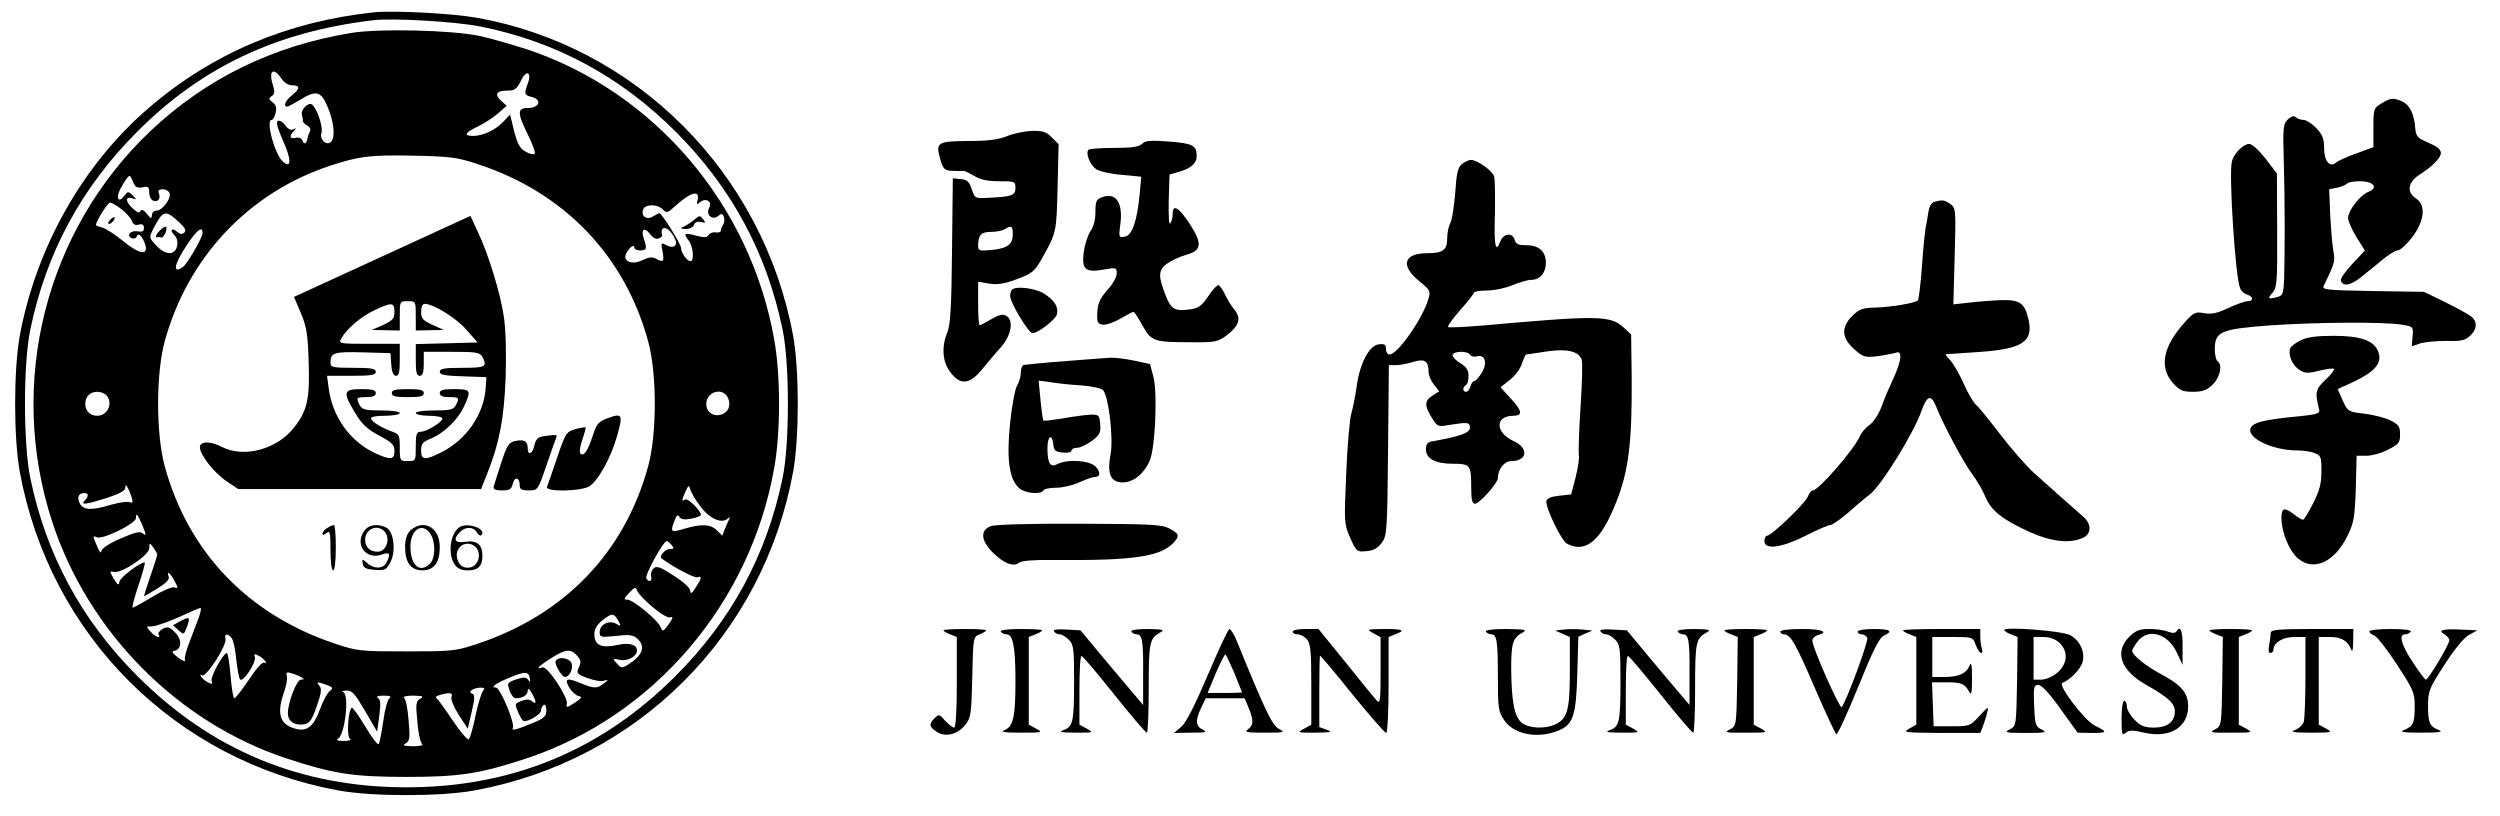 <?xml version="1.0" standalone="no"?>
<!DOCTYPE svg PUBLIC "-//W3C//DTD SVG 20010904//EN"
 "http://www.w3.org/TR/2001/REC-SVG-20010904/DTD/svg10.dtd">
<svg version="1.0" xmlns="http://www.w3.org/2000/svg"
 width="938pt" height="306pt" viewBox="0 0 938 306"
 preserveAspectRatio="xMidYMid meet">

<g transform="translate(0,306) scale(0.1,-0.1)"
fill="#000000" stroke="none">
<path d="M1405 3014 c-325 -34 -609 -154 -847 -359 -247 -212 -423 -524 -484
-856 -23 -128 -23 -380 0 -508 112 -614 583 -1085 1197 -1197 128 -23 380 -23
508 0 614 112 1085 583 1197 1197 23 128 23 380 0 508 -112 611 -589 1090
-1191 1195 -91 16 -307 27 -380 20z m395 -53 c284 -56 528 -188 735 -395 209
-209 341 -453 401 -741 27 -128 27 -432 0 -560 -60 -288 -192 -532 -401 -741
-278 -279 -614 -418 -1010 -418 -396 0 -732 139 -1010 418 -209 209 -341 453
-401 741 -27 128 -27 432 0 560 60 288 192 532 401 741 241 242 522 375 885
418 73 9 309 -5 400 -23z"/>
<path d="M1315 2936 c-294 -49 -542 -171 -751 -368 -394 -374 -538 -946 -368
-1466 135 -413 469 -751 877 -887 176 -58 251 -70 452 -70 201 0 276 12 452
70 478 159 839 583 928 1090 24 133 24 347 0 480 -89 507 -450 931 -928 1090
-56 18 -136 41 -177 50 -103 22 -380 29 -485 11z m-259 -171 c10 -15 26 -25
40 -25 31 0 30 -13 -1 -38 -24 -19 -34 -42 -17 -42 4 0 25 12 47 25 61 38 79
33 103 -23 25 -57 31 -117 14 -134 -17 -17 -44 9 -36 34 8 25 -23 108 -41 108
-17 0 -38 -27 -32 -42 2 -7 4 -17 3 -21 0 -5 7 -13 17 -18 10 -6 14 -15 10
-22 -4 -7 -8 -18 -9 -25 -4 -22 -13 -26 -19 -10 -4 10 -14 14 -26 11 -22 -6
-25 7 -6 26 10 11 9 12 -2 6 -9 -5 -20 0 -31 15 -9 13 -22 20 -28 16 -7 -4 0
-29 19 -72 33 -72 33 -110 0 -80 -31 28 -65 156 -42 156 5 0 12 12 15 26 5 19
2 30 -11 40 -15 12 -16 15 -4 23 12 8 13 16 4 45 -16 52 4 65 33 21z m924 -19
c-14 -39 -13 -43 16 -50 38 -10 28 -41 -14 -41 -42 0 -42 -18 -1 -101 18 -36
29 -68 25 -71 -4 -4 -19 -1 -34 8 -21 11 -30 28 -43 77 l-15 62 -25 -26 c-28
-31 -77 -54 -114 -54 -37 0 -31 12 17 35 24 11 57 33 76 49 l33 29 -21 19
c-26 24 -18 38 24 38 27 0 35 6 50 36 20 44 43 35 26 -10z m-190 -301 c326
-106 554 -343 642 -666 33 -121 33 -347 0 -468 -88 -323 -313 -558 -642 -667
-81 -27 -94 -28 -265 -28 -171 0 -184 1 -265 28 -329 109 -554 344 -642 667
-33 121 -33 347 0 468 86 315 315 559 623 660 108 35 147 40 309 37 137 -3
165 -6 240 -31z m-1290 -69 c7 -18 14 -22 34 -19 22 5 26 2 26 -20 0 -14 7
-27 15 -30 17 -7 29 8 21 28 -4 10 1 15 15 15 11 0 22 -7 25 -14 8 -20 -26
-65 -48 -66 -10 0 -18 -8 -18 -17 -1 -15 -3 -15 -19 5 -13 15 -21 18 -24 10
-3 -9 -12 -6 -30 11 -28 25 -27 47 2 36 14 -5 14 -4 -1 12 -17 16 -18 16 -32
-2 -20 -28 -32 -10 -16 23 16 31 31 52 36 52 3 0 9 -11 14 -24z m2117 -68 c-4
-15 -3 -17 9 -7 22 18 47 4 35 -20 -14 -26 11 -50 34 -31 12 10 16 9 21 -3 3
-9 2 -22 -2 -29 -5 -7 -9 -17 -9 -23 0 -5 -9 -9 -19 -7 -10 2 -22 -2 -27 -9
-6 -11 -17 -11 -48 -3 -44 12 -48 9 -26 -20 16 -21 20 -76 6 -76 -13 0 -35 30
-36 51 -2 17 -72 129 -81 129 -3 0 -13 -6 -24 -12 -23 -15 -46 1 -37 26 8 21
54 21 74 0 14 -14 18 -13 42 9 62 57 99 67 88 25z m-2161 -33 c18 -14 35 -34
39 -44 4 -13 12 -17 25 -14 14 4 20 0 20 -12 0 -13 -6 -16 -24 -13 -27 5 -44
-17 -21 -26 8 -3 16 0 18 7 6 16 22 0 32 -31 12 -41 -21 -37 -81 12 -31 25
-67 49 -80 52 -13 3 -24 8 -24 10 0 13 44 84 53 84 5 0 25 -11 43 -25z m213
-46 c24 -22 31 -33 23 -41 -8 -8 -15 -8 -27 2 -21 18 -30 6 -10 -13 10 -11 13
-25 9 -42 -9 -34 -43 -33 -78 4 -27 29 -27 29 -11 62 36 70 45 73 94 28z
m1862 -62 c15 -27 -2 -42 -31 -27 -20 11 -21 10 -14 -24 7 -38 3 -42 -26 -26
-12 7 -27 5 -49 -6 -40 -20 -77 -4 -61 26 12 23 30 35 30 21 0 -11 32 -15 42
-5 3 3 1 18 -5 34 -14 38 -1 51 22 22 11 -15 23 -21 34 -16 9 3 14 10 11 15
-3 5 -2 14 1 19 8 13 31 -3 46 -33z m-1771 18 c0 -16 -58 -116 -74 -127 -40
-28 -33 10 14 81 40 60 60 75 60 46z m-362 -607 c28 -28 7 -78 -33 -78 -27 0
-45 18 -45 45 0 27 18 45 45 45 12 0 26 -5 33 -12z m2332 -8 c15 -29 3 -59
-26 -66 -30 -8 -54 11 -54 40 0 46 59 64 80 26z m-2236 -377 c6 -18 4 -22 -8
-17 -8 3 -39 -1 -70 -10 -73 -22 -103 -20 -116 4 -12 23 -6 40 16 40 17 0 18
-12 2 -28 -18 -18 5 -15 84 10 45 15 68 27 68 37 1 14 2 14 9 1 5 -8 12 -25
15 -37z m2131 -29 c34 -48 80 -70 104 -51 8 7 12 7 8 1 -3 -6 -11 -23 -17 -38
l-10 -26 -20 20 c-24 24 -59 25 -123 6 -50 -15 -53 -13 -36 31 7 20 12 24 18
14 6 -10 19 -12 45 -7 20 4 36 10 36 14 -1 17 -49 64 -59 58 -14 -9 -14 -3 1
30 11 24 13 25 18 8 3 -11 18 -38 35 -60z m-2089 -79 c13 -32 13 -37 1 -27
-11 10 -28 6 -86 -19 -45 -20 -71 -38 -71 -48 -1 -9 -7 -1 -15 18 -18 41 -18
42 -1 35 23 -9 146 52 146 72 0 23 6 16 26 -31z m1984 -70 c10 -12 9 -15 -8
-15 -16 0 -40 -27 -30 -35 39 -30 124 -75 134 -71 19 7 17 -4 -6 -39 -14 -22
-20 -25 -20 -12 0 10 -24 33 -62 57 -49 32 -64 38 -75 28 -8 -6 -12 -20 -10
-30 5 -19 -8 -25 -18 -8 -7 11 64 140 76 140 4 0 12 -7 19 -15z m-1930 -35 c0
-4 -11 -40 -25 -80 -14 -40 -25 -75 -25 -77 0 -1 22 11 49 28 33 20 48 35 44
45 -10 26 6 15 22 -16 14 -26 14 -29 0 -24 -8 4 -45 -12 -83 -35 -38 -23 -71
-41 -74 -41 -4 0 6 38 22 85 16 47 26 85 23 85 -18 0 -93 -57 -95 -73 -2 -15
-6 -13 -21 11 -16 29 -16 30 0 26 28 -7 133 63 133 89 1 22 1 22 15 3 8 -11
15 -23 15 -26z m1859 -198 c32 -27 58 -42 67 -38 11 4 9 -3 -7 -26 -20 -28
-23 -29 -30 -12 -9 26 -103 104 -125 104 -15 0 -14 4 6 25 22 23 25 24 31 8 4
-10 30 -38 58 -61z m-1703 -39 c-8 -21 -24 -62 -35 -92 -12 -30 -20 -60 -17
-68 3 -7 -8 -3 -25 9 -22 17 -27 24 -15 26 28 6 30 42 3 69 -21 21 -28 23 -46
14 -12 -7 -19 -16 -16 -22 11 -17 -12 -9 -30 11 -18 19 -17 20 6 20 13 0 58
16 99 34 41 19 78 35 82 35 4 1 1 -16 -6 -36z m1575 -14 c10 -19 9 -20 -10 -9
-27 14 -61 -3 -61 -32 0 -19 4 -20 61 -14 50 6 64 4 80 -10 32 -29 21 -62 -32
-96 -25 -16 -28 -16 -45 3 -17 19 -16 19 13 13 28 -6 63 14 63 35 0 23 -29 31
-74 21 -59 -13 -86 -1 -86 40 0 20 9 36 32 54 34 27 42 26 59 -5z m-1452 -63
c6 -7 14 -42 17 -77 4 -35 10 -70 14 -77 9 -18 64 64 56 84 -4 11 -2 12 14 4
10 -5 22 -15 26 -22 4 -7 3 -8 -4 -4 -7 4 -30 -21 -58 -64 -26 -38 -50 -70
-55 -70 -4 0 -10 38 -14 85 -4 47 -10 85 -14 85 -13 0 -63 -91 -57 -105 4 -13
2 -13 -14 -5 -10 5 -22 15 -26 22 -4 7 -3 8 4 4 15 -9 94 113 88 137 -5 20 7
22 23 3z m1296 -66 c15 -16 16 -25 7 -44 -10 -22 -8 -25 32 -40 24 -9 52 -14
62 -10 18 5 18 5 0 -10 -25 -20 -37 -20 -83 -1 -57 24 -67 20 -47 -15 10 -16
26 -30 36 -32 14 -2 10 -8 -16 -25 -29 -19 -33 -19 -29 -5 6 25 -74 145 -92
138 -29 -11 -14 5 32 34 55 35 74 37 98 10z m-1035 -81 c13 -7 13 -8 -1 -9
-16 0 -49 -86 -49 -127 0 -28 23 -45 57 -41 24 3 31 11 51 67 17 48 20 67 11
77 -14 17 -9 17 27 4 24 -9 25 -12 11 -23 -9 -7 -26 -38 -37 -70 -23 -62 -48
-82 -88 -72 -62 15 -75 55 -47 136 9 24 14 52 11 62 -3 14 0 17 17 11 12 -3
29 -10 37 -15z m858 -5 c2 -14 1 -16 -6 -5 -8 11 -16 11 -45 2 -34 -12 -35
-13 -25 -42 5 -16 16 -29 23 -29 26 0 45 12 45 29 1 11 5 8 15 -9 18 -32 19
-46 1 -31 -9 8 -21 8 -40 1 -24 -9 -25 -12 -14 -37 6 -15 15 -32 19 -36 10
-12 69 21 69 38 0 7 5 17 10 20 6 4 10 -5 10 -20 0 -21 -8 -29 -42 -44 -64
-27 -91 -35 -84 -23 10 16 -47 152 -63 152 -24 0 0 17 54 39 57 23 69 22 73
-5z m-176 -47 c-6 -7 -19 -49 -28 -93 -9 -43 -20 -83 -25 -88 -4 -4 -31 27
-60 70 -29 44 -57 82 -62 85 -5 3 2 9 15 12 37 10 48 8 42 -8 -4 -8 9 -38 27
-67 l34 -52 15 64 c12 52 12 64 1 68 -18 6 6 22 33 22 14 0 16 -3 8 -13z
m-442 -75 l45 -77 8 59 c6 45 5 61 -5 67 -8 6 -1 9 22 9 23 0 30 -3 22 -9 -8
-4 -18 -43 -24 -87 -6 -43 -14 -82 -17 -86 -4 -4 -27 26 -51 67 -24 40 -47 72
-50 70 -14 -9 -20 -109 -7 -117 7 -4 -2 -8 -23 -8 -23 0 -31 3 -21 9 26 17 42
165 19 174 -7 3 -2 6 12 6 21 1 32 -12 70 -77z m207 47 c-16 -10 -18 -19 -11
-87 3 -43 12 -80 18 -84 6 -4 -9 -8 -34 -8 -35 1 -41 3 -28 11 15 8 17 20 11
87 -3 42 -11 80 -17 84 -6 4 9 8 34 8 37 -1 42 -3 27 -11z"/>
<path d="M1434 2098 l-331 -152 26 -61 c21 -50 26 -80 29 -180 5 -141 -5 -185
-53 -247 -63 -83 -189 -118 -272 -75 -44 23 -83 22 -83 -1 0 -29 55 -98 102
-129 l42 -28 455 0 456 0 23 58 c46 115 63 206 69 358 3 91 1 177 -6 227 -13
92 -59 240 -99 324 l-27 58 -331 -152z m126 -223 l0 -55 53 1 52 1 -42 19
c-37 17 -43 24 -43 49 0 17 5 30 13 30 33 0 117 -52 156 -96 l43 -49 -116 -3
-116 -3 0 -59 c0 -47 3 -60 15 -60 11 0 15 12 15 45 l0 45 105 0 c93 0 105 -2
115 -19 19 -37 12 -41 -75 -41 -68 0 -85 -3 -85 -15 0 -11 19 -15 88 -17 l87
-3 -3 -45 c-8 -96 -72 -189 -164 -236 -63 -32 -78 -31 -78 6 0 25 6 32 38 45
49 21 100 70 123 120 28 61 26 65 -36 65 -42 0 -55 -3 -55 -15 0 -10 11 -15
35 -15 38 0 40 -2 25 -31 -9 -16 -22 -19 -80 -19 -40 0 -70 -4 -70 -10 0 -5
23 -10 50 -10 28 0 50 -5 50 -10 0 -14 -60 -50 -82 -50 -15 0 -18 -9 -18 -55
0 -54 0 -55 -30 -55 -29 0 -30 1 -30 50 0 46 -2 51 -27 60 -40 14 -77 37 -81
49 -2 7 17 11 52 11 31 0 56 5 56 10 0 6 -30 10 -70 10 -58 0 -71 3 -80 19
-15 29 -13 31 25 31 24 0 35 5 35 15 0 12 -13 15 -55 15 -67 0 -70 -11 -22
-90 25 -42 45 -60 89 -84 49 -26 58 -35 58 -58 0 -34 -14 -35 -75 -7 -91 43
-157 135 -171 238 l-7 51 92 0 c74 0 91 3 91 15 0 12 -16 15 -85 15 -74 0 -85
2 -85 18 0 39 13 43 121 40 l104 -3 3 -42 c2 -29 8 -43 18 -43 11 0 14 14 14
60 l0 60 -115 0 c-111 0 -115 1 -105 19 19 36 75 84 125 107 65 31 75 30 75
-6 0 -25 -6 -32 -42 -49 l-43 -19 53 -1 52 -1 0 55 c0 54 0 55 30 55 30 0 30
-1 30 -55z"/>
<path d="M1470 1585 c0 -12 13 -15 60 -15 47 0 60 3 60 15 0 12 -13 15 -60 15
-47 0 -60 -3 -60 -15z"/>
<path d="M2283 1492 c-38 -14 -45 -22 -59 -67 -19 -58 -34 -79 -46 -67 -5 5
-2 27 7 52 8 24 14 45 12 46 -2 2 -19 -1 -38 -6 -34 -10 -37 -14 -69 -108 -18
-53 -35 -103 -38 -109 -6 -19 121 -17 157 1 32 17 82 105 106 189 23 81 20 88
-32 69z"/>
<path d="M2038 1423 c-20 -3 -28 -12 -33 -34 -7 -33 -25 -40 -25 -10 0 26 -14
34 -48 26 -23 -5 -30 -16 -52 -83 -14 -42 -26 -83 -28 -89 -2 -9 8 -13 31 -13
29 0 36 4 41 25 7 29 26 24 26 -6 0 -15 7 -19 34 -19 34 0 34 0 66 93 17 50
34 98 37 105 5 12 1 12 -49 5z"/>
<path d="M1228 1079 c-10 -5 -18 -15 -18 -21 0 -7 5 -6 15 2 13 11 15 3 15
-64 0 -44 4 -76 10 -76 6 0 10 35 10 85 0 47 -3 85 -7 85 -5 0 -16 -5 -25 -11z"/>
<path d="M1365 1066 c-34 -51 9 -107 66 -87 32 11 36 4 19 -30 -13 -24 -47
-25 -73 -1 -19 16 -19 16 -16 -3 3 -16 13 -21 46 -23 38 -3 43 0 58 29 21 40
13 114 -15 129 -33 17 -68 12 -85 -14z m71 6 c32 -22 18 -82 -19 -82 -29 0
-47 17 -47 45 0 36 37 57 66 37z"/>
<path d="M1540 1070 c-14 -14 -20 -33 -20 -63 0 -58 22 -87 65 -87 43 0 65 29
65 87 0 50 -26 83 -65 83 -14 0 -34 -9 -45 -20z m74 -12 c21 -29 20 -92 0
-112 -38 -39 -74 -8 -74 63 0 64 44 93 74 49z"/>
<path d="M1724 1082 c-35 -23 -45 -102 -18 -140 10 -15 25 -22 48 -22 40 0 56
15 56 56 0 41 -21 58 -65 51 -39 -6 -47 9 -19 37 20 21 51 20 63 -1 5 -10 13
-15 17 -11 22 23 -52 50 -82 30z m67 -83 c16 -31 -3 -69 -36 -69 -17 0 -29 8
-36 24 -15 32 4 66 36 66 15 0 29 -9 36 -21z"/>
<path d="M2599 2231 c-13 -10 -31 -21 -39 -24 -9 -3 -4 -6 11 -6 16 -1 29 6
33 15 4 11 13 14 27 11 16 -4 18 -3 8 9 -14 17 -12 18 -40 -5z"/>
<path d="M412 2234 c-7 -8 -8 -14 -3 -14 10 0 25 19 20 25 -2 1 -10 -3 -17
-11z"/>
<path d="M595 2190 c-10 -11 -13 -20 -7 -20 7 0 15 0 19 -1 4 0 10 9 15 20 9
27 -4 27 -27 1z"/>
<path d="M672 727 l-23 -13 20 -18 c20 -18 21 -18 31 8 16 42 12 45 -28 23z"/>
<path d="M2085 580 c-6 -10 22 -60 35 -60 16 0 31 30 25 50 -7 21 -49 29 -60
10z"/>
<path d="M8935 2672 c-29 -18 -30 -21 -30 -91 l0 -73 -62 -23 c-35 -12 -70
-28 -78 -35 -24 -20 -45 5 -45 55 0 34 -6 50 -29 74 -16 17 -38 31 -48 31 -10
0 -24 5 -29 10 -7 7 -17 4 -30 -8 -18 -18 -19 -29 -15 -168 4 -148 4 -313 1
-431 -2 -53 -5 -62 -24 -67 -36 -10 -40 -7 -20 15 17 20 19 38 18 234 l-1 214
-42 55 c-25 32 -51 56 -62 56 -22 0 -58 -36 -65 -66 -12 -48 13 -435 31 -476
4 -10 15 -20 26 -23 24 -8 25 -25 2 -25 -10 0 -43 -12 -73 -26 -40 -19 -63
-24 -90 -19 -33 6 -40 3 -74 -36 -80 -88 -95 -166 -45 -224 27 -30 37 -35 77
-35 36 0 52 6 74 27 28 27 38 76 18 88 -5 3 -10 23 -10 44 0 67 21 76 205 90
174 12 424 14 495 3 45 -7 45 -8 42 -44 l-3 -37 33 11 c18 5 62 9 98 9 54 -2
69 2 88 19 26 25 28 52 5 72 -10 8 -54 32 -98 54 l-80 39 -192 3 c-177 3 -192
5 -184 20 41 85 43 92 36 129 -4 21 -9 82 -12 136 l-4 97 31 6 c17 4 33 11 36
15 3 5 25 9 49 9 51 0 70 -25 31 -40 -30 -11 -76 -70 -76 -98 0 -11 14 -43 31
-71 l32 -51 -47 -50 c-26 -28 -46 -56 -43 -63 7 -23 37 -18 74 12 21 17 58 46
81 66 24 19 49 35 56 35 16 0 60 47 80 87 24 48 21 89 -10 109 -36 24 -29 62
16 90 49 31 81 65 78 82 -3 15 -13 22 -63 44 -24 11 -31 20 -33 48 -4 53 -21
86 -48 99 -34 15 -44 14 -79 -7z"/>
<path d="M3780 2550 c-33 -14 -72 -19 -148 -19 -116 -1 -123 -5 -103 -72 10
-34 16 -39 44 -40 18 -1 36 -1 40 0 5 1 23 -8 42 -19 23 -14 50 -20 94 -20 58
0 61 -1 61 -25 0 -28 -13 -33 -99 -37 -53 -3 -53 -3 -65 32 -9 28 -17 36 -41
38 l-30 3 -3 -272 c-2 -209 -6 -280 -18 -307 -22 -54 -18 -110 12 -149 38 -50
73 -46 121 14 21 25 52 63 70 82 37 43 47 98 20 115 -14 9 -26 6 -57 -11 -21
-13 -41 -23 -44 -23 -4 0 -6 37 -6 81 l0 82 41 -7 c29 -5 57 -1 100 15 62 23
71 30 100 82 53 95 53 96 57 264 l4 162 -26 26 c-20 20 -34 25 -73 24 -26 -1
-68 -9 -93 -19z m20 -369 c0 -38 -20 -53 -80 -59 -45 -4 -50 -3 -50 16 0 40
11 52 49 52 20 0 43 5 51 10 24 16 30 12 30 -19z"/>
<path d="M4285 2520 c-12 -11 -38 -15 -105 -15 -49 0 -92 -3 -96 -7 -12 -13 6
-57 29 -73 12 -8 56 -18 96 -21 l73 -7 -6 -66 c-10 -103 -29 -155 -56 -159
-22 -4 -23 -2 -17 43 12 83 -15 125 -68 105 -22 -8 -25 -15 -25 -56 0 -29 -7
-56 -19 -72 -10 -15 -21 -50 -25 -79 -8 -65 7 -77 78 -64 44 8 46 7 46 -15 0
-13 -16 -42 -36 -63 -27 -31 -35 -49 -37 -83 -2 -37 1 -43 20 -46 12 -2 42 8
66 22 24 14 46 26 50 26 3 0 18 -23 33 -50 33 -60 42 -64 180 -64 95 -1 102 1
137 26 47 37 55 63 28 97 -12 14 -28 41 -36 59 -9 17 -19 32 -24 32 -6 0 -23
-19 -38 -42 -22 -33 -36 -44 -63 -48 -59 -9 -74 -2 -93 43 -32 79 -32 101 -1
126 16 12 48 27 71 34 62 16 66 41 17 117 -41 62 -64 76 -64 38 0 -13 -4 -29
-9 -36 -5 -8 -7 28 -6 85 l3 98 34 10 c46 13 68 32 68 59 0 40 -14 48 -104 55
-70 5 -89 4 -101 -9z"/>
<path d="M5486 2445 c-16 -12 -21 -33 -26 -108 -4 -51 -12 -103 -19 -115 -6
-11 -11 -36 -11 -54 0 -46 -15 -58 -75 -58 -88 0 -102 -46 -31 -104 41 -33 44
-39 36 -66 -21 -74 -116 -210 -146 -210 -8 0 -14 9 -14 21 0 16 -5 20 -27 17
-36 -4 -72 -73 -83 -160 -5 -34 -14 -80 -20 -100 -6 -21 -15 -122 -19 -225 -8
-184 -8 -189 15 -241 23 -52 25 -53 60 -50 27 2 43 11 58 31 20 27 21 41 24
348 l3 319 26 0 c14 0 43 5 65 12 44 13 58 4 58 -38 0 -12 9 -33 20 -47 l20
-25 -25 -16 c-31 -20 -31 -38 -3 -83 20 -33 23 -35 62 -28 75 12 81 11 81 -10
0 -19 -34 -32 -142 -51 -17 -3 -23 -11 -23 -29 0 -36 35 -55 101 -55 66 0 69
-4 69 -91 0 -44 4 -59 14 -59 17 0 86 78 86 96 0 33 24 64 50 64 61 0 67 49 9
75 -69 32 -71 94 -2 95 37 0 35 18 -7 63 l-40 44 34 27 c19 14 40 42 46 61 6
19 14 35 16 35 3 0 37 5 75 11 78 12 124 1 134 -32 3 -10 1 -91 -5 -180 -6
-89 -8 -169 -6 -178 2 -9 -3 -45 -12 -81 l-17 -65 -45 -5 c-30 -3 -46 -10 -48
-20 -4 -24 56 -148 77 -160 71 -37 128 11 185 156 47 117 60 227 58 474 l-2
155 -29 27 c-50 45 -98 45 -524 7 -70 -6 -131 -9 -134 -6 -3 3 18 32 46 64 28
31 51 61 51 65 0 4 22 8 49 8 27 0 70 9 96 20 26 11 57 20 70 20 33 0 55 26
55 64 0 43 -26 66 -74 66 -29 0 -39 4 -43 20 -8 29 -42 25 -54 -6 -18 -48 -24
-14 -20 106 1 65 0 127 -3 138 -7 22 -64 62 -87 62 -8 0 -23 -7 -33 -15z m30
-716 c3 -6 15 -9 25 -6 31 8 41 -24 19 -61 -11 -18 -24 -32 -29 -32 -5 0 -11
-9 -14 -20 -3 -11 -10 -20 -16 -20 -14 0 -14 17 -1 25 6 3 10 19 10 35 0 21
-8 33 -30 47 -16 9 -30 23 -30 30 0 16 56 18 66 2z"/>
<path d="M7258 2303 c-11 -3 -20 -18 -23 -41 -3 -20 -8 -48 -11 -62 -2 -14 -9
-78 -13 -143 -5 -65 -12 -121 -15 -124 -10 -10 -98 -25 -158 -27 -48 -1 -61
-5 -87 -30 -44 -43 -42 -84 6 -126 32 -29 41 -32 82 -27 25 3 56 9 69 12 18 6
22 4 22 -16 0 -13 -12 -49 -26 -79 -14 -30 -35 -78 -45 -107 -11 -29 -31 -58
-45 -68 -14 -9 -31 -29 -37 -44 -21 -48 -154 -201 -175 -201 -6 0 -14 -10 -19
-23 -9 -25 -136 -147 -153 -147 -5 0 -10 -9 -10 -20 0 -34 64 -26 155 20 43
22 84 40 92 40 7 0 35 19 62 42 27 24 67 58 89 75 43 35 161 226 191 310 21
60 37 65 56 16 26 -66 106 -216 137 -255 15 -21 37 -57 47 -82 23 -53 62 -84
164 -131 81 -37 152 -46 202 -23 32 14 33 51 3 78 -36 31 -128 113 -187 166
-30 27 -86 92 -126 144 -40 52 -80 102 -90 110 -10 8 -31 44 -47 80 -16 36
-39 75 -50 88 -12 12 -20 22 -17 23 2 0 56 4 119 8 167 11 210 38 191 122 -14
61 -31 74 -99 73 -31 -1 -85 -5 -120 -9 l-63 -7 5 181 c5 177 4 181 -17 196
-22 15 -29 16 -59 8z"/>
<path d="M3797 1973 c-4 -3 -7 -14 -7 -24 0 -24 69 -139 84 -139 20 0 84 49
91 69 8 28 -8 55 -49 80 -32 20 -105 29 -119 14z"/>
<path d="M8632 1783 c-19 -9 -36 -22 -39 -30 -9 -24 7 -62 33 -80 22 -14 32
-15 75 -4 28 7 53 10 56 7 3 -3 -11 -22 -32 -41 -38 -37 -40 -45 -23 -115 2
-11 -14 -16 -77 -22 -126 -12 -167 -22 -179 -41 -23 -37 77 -87 173 -87 22 0
51 -4 65 -10 24 -9 26 -14 26 -68 0 -46 -7 -73 -31 -120 -17 -34 -34 -62 -38
-62 -5 0 -20 9 -34 20 -36 28 -47 25 -47 -13 0 -54 29 -125 63 -153 58 -49
136 -13 184 84 25 51 28 69 32 180 l3 122 37 0 c20 0 57 10 81 23 40 20 45 26
45 57 0 30 -5 37 -37 53 -20 10 -64 21 -98 25 -60 7 -61 8 -80 49 l-19 43 65
30 c76 37 102 69 88 108 -15 44 -65 62 -169 62 -63 0 -100 -5 -123 -17z"/>
<path d="M4035 1708 c-60 -4 -126 -10 -145 -12 -19 -2 -41 -4 -47 -5 -7 0 -13
-13 -13 -29 0 -15 -6 -36 -13 -47 -8 -11 -20 -74 -27 -141 -14 -136 -4 -210
33 -245 22 -20 81 -26 92 -9 3 6 25 10 48 10 23 0 62 9 86 20 24 11 49 20 57
20 23 0 25 19 4 40 -23 23 -106 28 -142 9 -27 -15 -38 2 -38 59 0 46 17 58 22
15 2 -23 8 -29 36 -31 18 -2 32 1 32 7 0 6 10 11 22 11 11 0 36 12 55 26 29
22 34 31 31 62 -3 35 -5 37 -38 36 -19 -1 -66 -7 -103 -14 -38 -6 -70 -10 -72
-8 -2 1 -7 36 -11 77 l-7 73 44 -6 c24 -4 76 -10 116 -12 39 -3 76 -11 82 -18
21 -25 39 -180 28 -240 -14 -75 0 -106 46 -106 40 0 81 34 101 82 21 50 29
253 14 313 l-13 49 -60 13 c-33 7 -71 11 -85 11 -14 -1 -74 -5 -135 -10z"/>
<path d="M3718 1086 c-42 -15 -38 -56 9 -101 41 -40 76 -53 97 -36 8 7 56 11
127 10 310 -3 409 13 457 70 18 22 15 29 -20 48 -29 15 -68 17 -338 18 -180 1
-316 -3 -332 -9z"/>
<path d="M3540 695 c0 -3 11 -10 25 -15 l25 -10 0 -170 c0 -112 -4 -170 -10
-170 -6 0 -21 12 -34 26 -21 25 -23 25 -39 10 -23 -23 -21 -33 8 -52 33 -22
80 -9 109 29 19 25 21 44 24 178 3 148 4 150 28 159 13 5 24 12 24 15 0 3 -36
5 -80 5 -44 0 -80 -2 -80 -5z"/>
<path d="M3755 690 c3 -5 13 -10 21 -10 25 0 34 -47 34 -175 0 -135 -8 -171
-42 -185 -17 -6 1 -9 62 -9 81 0 84 1 58 15 l-28 15 0 165 0 164 25 10 c14 5
25 12 25 15 0 3 -36 5 -81 5 -51 0 -78 -4 -74 -10z"/>
<path d="M3955 691 c3 -6 13 -11 21 -11 8 0 23 -9 34 -20 18 -18 20 -33 20
-152 0 -157 -4 -174 -39 -187 -21 -8 -13 -9 44 -10 68 0 69 0 43 15 l-28 15 0
129 c0 72 3 130 8 129 4 0 59 -65 122 -144 63 -79 118 -144 123 -144 4 -1 7
75 7 167 0 175 3 187 45 210 16 9 7 11 -48 12 -43 0 -66 -4 -62 -10 3 -5 12
-10 20 -10 21 0 25 -25 24 -148 l0 -117 -38 45 c-22 25 -74 88 -118 140 l-79
95 -53 3 c-35 2 -51 0 -46 -7z"/>
<path d="M4532 528 c-50 -117 -82 -180 -100 -195 l-27 -23 65 1 c54 0 61 2 43
11 -27 13 -29 35 -6 83 l17 35 73 0 73 0 15 -36 c19 -47 19 -64 -2 -80 -16
-11 -7 -13 62 -13 75 0 78 1 54 14 -26 14 -48 59 -162 338 -9 20 -20 37 -24
37 -5 0 -41 -78 -81 -172z m100 5 c15 -37 28 -69 28 -70 0 -2 -29 -3 -64 -3
l-65 0 31 75 c18 41 34 72 36 70 3 -3 18 -35 34 -72z"/>
<path d="M4850 690 c0 -5 8 -10 18 -10 11 0 26 -8 35 -18 14 -16 17 -43 17
-170 l0 -151 -27 -15 c-27 -15 -26 -15 42 -15 59 1 66 2 43 11 l-28 10 0 134
c0 74 1 134 3 134 2 0 57 -65 121 -145 65 -80 122 -145 127 -145 5 0 9 81 9
180 l0 180 25 10 c40 15 30 20 -42 20 -66 -1 -67 -1 -40 -16 l27 -15 0 -126
c0 -107 -2 -125 -13 -113 -8 8 -60 72 -117 143 l-103 127 -48 0 c-27 0 -49 -4
-49 -10z"/>
<path d="M5575 690 c3 -5 12 -10 20 -10 21 0 25 -24 25 -159 0 -117 2 -131 23
-162 38 -57 132 -73 211 -37 49 22 60 59 64 211 l4 138 26 12 27 11 -38 4
c-20 2 -52 2 -70 0 l-32 -4 28 -12 27 -12 0 -130 c0 -144 -9 -177 -55 -198
-38 -18 -99 -15 -125 6 -28 22 -39 80 -40 203 0 98 6 116 45 137 16 9 3 11
-63 12 -53 0 -81 -4 -77 -10z"/>
<path d="M6005 691 c3 -6 13 -11 21 -11 8 0 23 -9 34 -20 18 -18 20 -33 20
-152 0 -157 -4 -174 -39 -187 -21 -8 -13 -9 44 -10 68 0 69 0 43 15 l-28 15 0
129 c0 72 3 130 8 129 4 0 59 -65 122 -144 63 -79 118 -144 123 -144 4 -1 7
75 7 167 0 175 3 187 45 210 16 9 7 11 -48 12 -43 0 -66 -4 -62 -10 3 -5 12
-10 20 -10 21 0 25 -25 24 -148 l0 -117 -38 45 c-22 25 -74 88 -118 140 l-79
95 -53 3 c-35 2 -51 0 -46 -7z"/>
<path d="M6470 695 c0 -3 11 -10 25 -15 l25 -10 -2 -167 c-3 -167 -3 -167 -28
-180 -22 -11 -15 -13 60 -12 81 0 84 0 58 15 l-28 15 0 165 0 164 25 10 c14 5
25 12 25 15 0 3 -36 5 -80 5 -44 0 -80 -2 -80 -5z"/>
<path d="M6680 690 c0 -5 6 -10 13 -10 25 0 44 -33 117 -203 40 -92 76 -170
80 -172 4 -3 41 77 82 178 55 136 79 184 96 192 37 17 25 25 -38 25 -33 0 -60
-4 -60 -10 0 -5 7 -10 15 -10 9 0 18 -6 21 -14 5 -13 -79 -239 -96 -259 -7 -8
-110 223 -110 249 0 9 9 18 20 21 45 12 15 23 -60 23 -47 0 -80 -4 -80 -10z"/>
<path d="M7140 695 c0 -3 11 -10 25 -15 l25 -10 0 -164 0 -165 -27 -15 c-26
-14 -17 -15 120 -16 l147 0 10 25 c5 14 13 38 16 52 6 24 4 23 -29 -13 -35
-38 -37 -39 -104 -39 l-68 0 -3 83 -3 82 53 0 c58 0 69 -5 86 -35 9 -16 11 -7
11 50 0 50 -3 64 -9 48 -12 -30 -41 -43 -94 -43 l-46 0 0 75 0 75 76 0 c75 0
76 0 87 -30 6 -16 15 -30 20 -30 5 0 6 7 3 16 -3 9 -6 29 -6 45 l0 29 -145 0
c-80 0 -145 -2 -145 -5z"/>
<path d="M7520 696 c0 -3 11 -11 25 -16 l25 -10 -2 -167 c-3 -167 -3 -167 -28
-180 -22 -11 -15 -13 60 -13 75 0 82 2 60 13 -23 11 -25 19 -28 90 -3 70 -1
77 16 77 12 0 41 -31 83 -90 l64 -89 54 -1 c59 0 60 3 10 28 -39 20 -140 153
-121 160 27 9 70 53 76 79 10 37 -11 81 -47 100 -31 16 -247 33 -247 19z m207
-48 c34 -32 31 -79 -8 -112 -18 -15 -43 -26 -60 -26 l-29 0 0 80 0 80 37 0
c24 0 45 -8 60 -22z"/>
<path d="M7989 671 c-56 -56 -33 -125 59 -178 87 -49 112 -72 112 -102 0 -39
-28 -61 -79 -61 -34 0 -49 6 -72 29 -16 16 -29 39 -29 50 0 12 -4 21 -10 21
-6 0 -10 -29 -10 -66 0 -59 2 -65 15 -54 13 11 27 11 70 1 96 -22 165 20 165
99 0 49 -25 79 -97 118 -61 32 -113 74 -113 90 0 5 9 21 21 36 41 52 116 28
149 -48 l19 -41 0 68 c1 61 -8 83 -24 57 -4 -6 -15 -6 -31 0 -14 6 -46 10 -70
10 -37 0 -51 -6 -75 -29z"/>
<path d="M8290 695 c0 -3 11 -10 25 -15 l25 -10 -2 -167 c-3 -167 -3 -167 -28
-180 -22 -11 -15 -13 60 -12 81 0 84 0 58 15 l-28 15 0 165 0 164 25 10 c14 5
25 12 25 15 0 3 -36 5 -80 5 -44 0 -80 -2 -80 -5z"/>
<path d="M8520 686 c0 -7 -3 -28 -6 -45 -4 -20 -3 -31 5 -31 6 0 11 6 11 13 0
26 36 47 78 47 l42 0 0 -147 c0 -82 -3 -158 -6 -170 -3 -12 -18 -26 -33 -32
-20 -7 -8 -10 59 -10 81 0 84 1 58 15 l-28 15 0 164 0 165 43 0 c43 0 67 -15
80 -50 3 -8 6 6 6 33 l1 47 -155 0 c-125 0 -155 -3 -155 -14z"/>
<path d="M8890 691 c0 -5 8 -12 18 -15 10 -4 48 -52 85 -109 62 -95 67 -106
67 -157 0 -63 -6 -75 -40 -89 -19 -7 -4 -10 65 -10 69 0 84 3 65 10 -34 14
-40 26 -40 91 0 54 4 65 61 153 39 60 73 102 93 113 l31 17 -64 3 c-67 3 -87
-3 -58 -19 9 -6 17 -15 17 -21 0 -16 -79 -148 -88 -148 -4 0 -26 30 -49 65
-44 66 -54 105 -29 105 8 0 18 5 21 10 4 6 -23 10 -74 10 -45 0 -81 -4 -81 -9z"/>
</g>
</svg>
